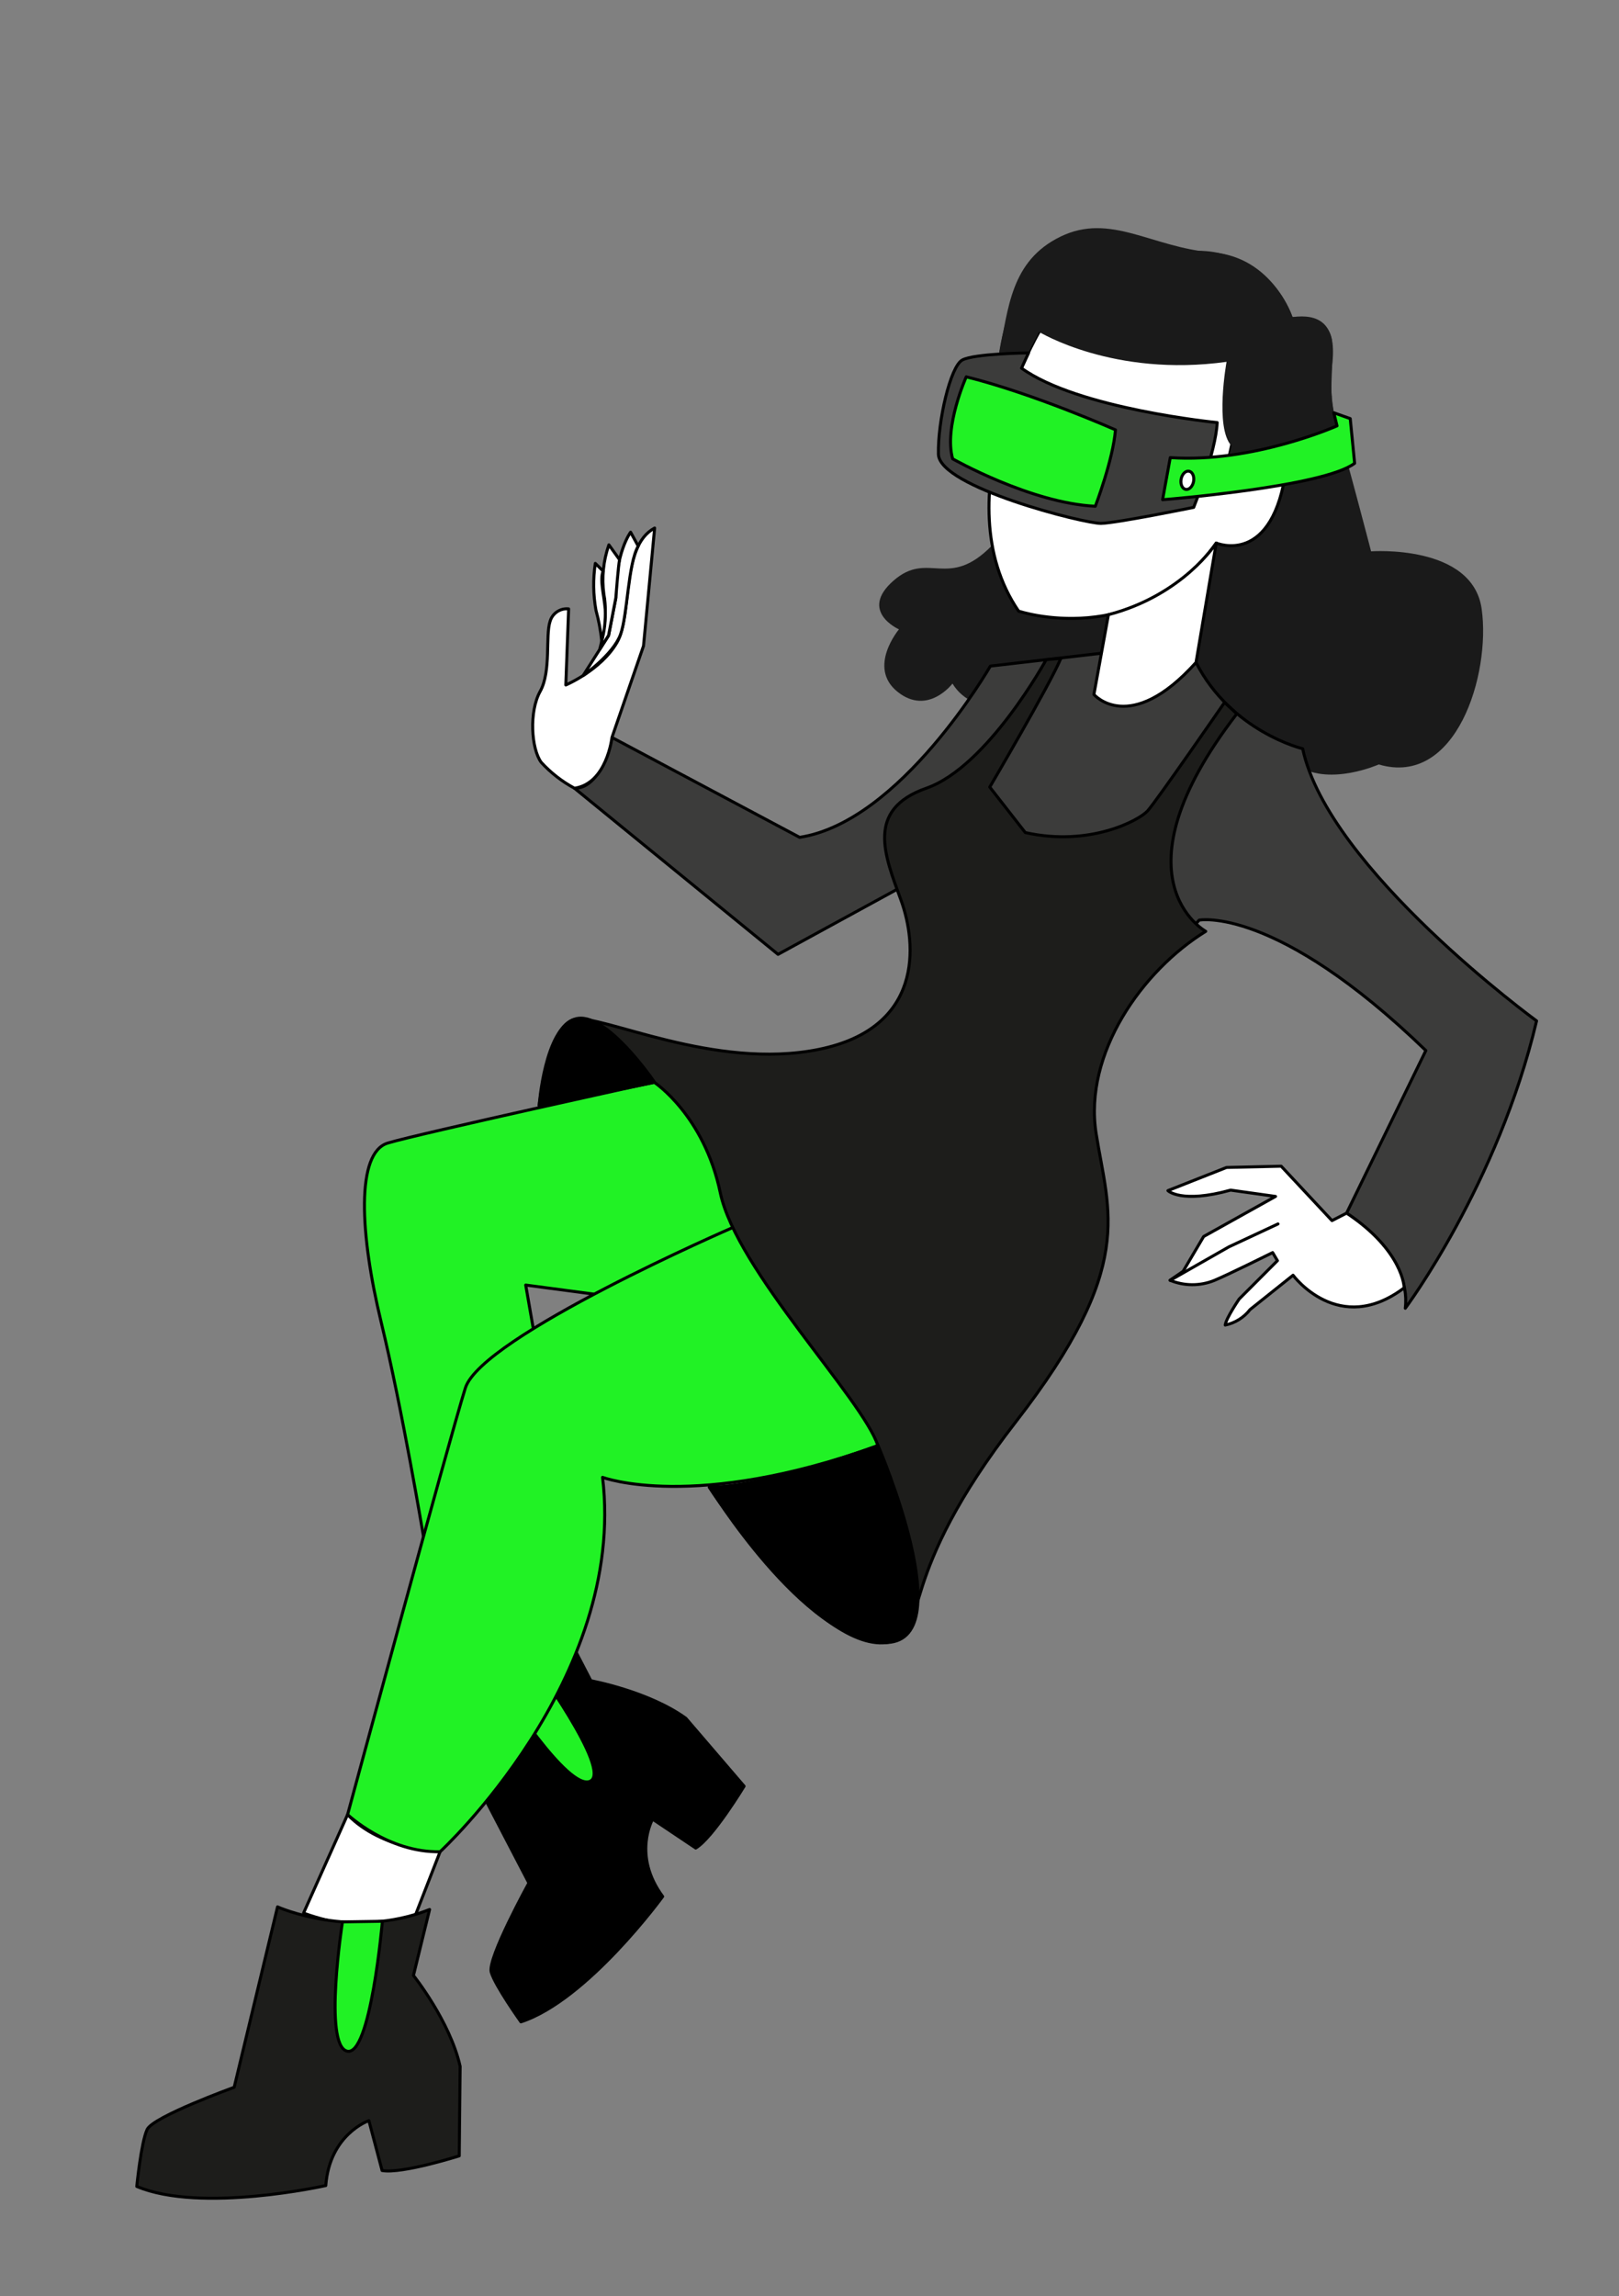 <svg width="541" height="767" viewBox="0 0 541 767" fill="none" xmlns="http://www.w3.org/2000/svg">
<rect x="0" y="0" width="541" height="767" fill="#808080" stroke="none"/>
<mask id="mask0_68_35" style="mask-type:alpha" maskUnits="userSpaceOnUse" x="0" y="0" width="541" height="767">
<rect width="541" height="767" fill="#D9D9D9"/>
</mask>
<g mask="url(#mask0_68_35)">
<path d="M218.688 361.456C218.688 361.456 140.398 378.589 129.628 381.796C118.858 385.004 120.256 412.25 127.348 441.537C134.441 470.824 141.5 513.162 141.5 513.162L179.503 451.241L175.664 429.242L213.608 434.287L244.876 409.933L253.443 402.286C253.443 402.286 243.017 367.182 218.688 361.456Z" fill="#21F225" stroke="black" stroke-linecap="round" stroke-linejoin="round"/>
<path d="M116.15 606.116L101.44 639.008C101.44 639.008 123.677 647.722 138.468 640.581L147.068 618.502C147.068 618.502 127.593 618.054 116.15 606.116Z" fill="white" stroke="black" stroke-linecap="round" stroke-linejoin="round"/>
<path d="M92.738 636.942C92.738 636.942 117.544 648.091 143.55 637.823L138.158 659.857C138.158 659.857 150.36 675.093 153.757 690.212L153.458 720.12C153.458 720.12 134.257 726.208 127.677 725.01L123.265 708.346C123.265 708.346 110.172 712.826 108.858 730.037C108.858 730.037 67.123 739.387 45.703 730.32C45.703 730.32 47.149 715.602 49.166 711.303C51.182 707.004 78.254 697.202 78.254 697.202L92.738 636.942Z" fill="#1D1D1B" stroke="black" stroke-linecap="round" stroke-linejoin="round"/>
<path d="M114.434 641.959C114.434 641.959 108.033 682.976 115.925 685.124C123.817 687.272 127.774 641.751 127.774 641.751L114.434 641.959Z" fill="#21F225" stroke="black" stroke-linecap="round" stroke-linejoin="round"/>
<path d="M145.426 535.366L156.034 569.812C156.034 569.812 178.428 561.691 184.941 546.598L176.867 524.309C176.867 524.309 161.919 536.799 145.426 535.366Z" fill="#1A1A1A"/>
<path d="M148.12 574.001C148.12 574.001 174.13 566.014 186.956 541.169L197.432 561.406C197.432 561.406 216.645 564.904 229.16 573.94L248.643 596.632C248.643 596.632 238.227 613.861 232.478 617.292L218.068 607.638C218.068 607.638 211.175 619.649 221.436 633.485C221.436 633.485 196.317 668.061 174.074 675.352C174.074 675.352 165.471 663.324 164.149 658.752C162.827 654.18 176.745 628.969 176.745 628.969L148.12 574.001Z" fill="black" stroke="black" stroke-linecap="round" stroke-linejoin="round"/>
<path d="M167.707 563.484C167.707 563.484 189.915 598.557 197.263 594.957C204.612 591.357 177.62 554.534 177.62 554.534L167.707 563.484Z" fill="#21F225" stroke="black" stroke-linecap="round" stroke-linejoin="round"/>
<path d="M244.927 410.006C244.927 410.006 160.917 446.373 155.492 463.651C150.067 480.93 116.149 606.115 116.149 606.115C116.149 606.115 129.694 618.917 147.063 618.522C147.063 618.522 209.454 561.083 201.35 493.468C201.35 493.468 231.995 505.052 293.408 482.859C293.408 482.859 272.42 419.028 244.927 410.006Z" fill="#21F225" stroke="black" stroke-linecap="round" stroke-linejoin="round"/>
<path d="M333.932 117.562C333.932 117.562 338.276 83.243 359.388 79.177C380.501 75.112 375.459 82.814 400.488 83.772C407.361 83.808 414.057 85.951 419.675 89.91C425.292 93.87 429.562 99.456 431.909 105.918C431.909 105.918 444.664 104.787 445.177 114.61C445.689 124.433 443.44 131.389 446.781 142.333C450.122 153.278 458.158 184.16 458.158 184.16C458.158 184.16 492.08 181.652 495.12 203.443C498.16 225.234 486.638 263.017 460.718 255.348C460.718 255.348 444.784 262.449 434.205 256.108L435.293 250.133C435.293 250.133 413.059 249.329 399.648 221.319C399.648 221.319 332.422 251.89 318.284 228.33C318.284 228.33 310.028 239.214 299.885 231.048C289.743 222.883 300.394 210.217 300.394 210.217C300.394 210.217 286.845 204.214 298.564 193.961C310.282 183.707 316.784 197.278 331.518 182.175L333.932 117.562Z" fill="#1A1A1A"/>
<path d="M368.046 218.201L330.934 222.493C330.934 222.493 301.051 274.509 267.207 279.689L204.489 246.322C204.489 246.322 201.248 263.433 191.966 263.292L259.986 318.778L299.584 297.154L379.801 330.337L400.72 307.342C400.72 307.342 426.301 302.395 476.453 350.904L449.979 405.215C449.979 405.215 471.784 419.061 469.586 436.99C469.586 436.99 500.518 395.647 513.456 341.006C513.456 341.006 443.806 290.224 435.3 250.092C435.3 250.092 411.501 244.441 399.655 221.277L368.046 218.201Z" fill="#3C3C3B" stroke="black" stroke-linecap="round" stroke-linejoin="round"/>
<path d="M349.586 220.344C349.586 220.344 330.046 256.103 309.56 263.275C289.075 270.447 295.681 285.857 301.063 300.646C306.444 315.435 308.545 343.416 273.64 350.516C238.736 357.616 201.091 338.752 192.116 340.487C183.141 342.222 180.157 369.298 180.157 369.298L218.671 361.558C218.671 361.558 235.272 372.51 240.683 398.395C246.094 424.279 288.32 467.265 293.39 482.96C293.39 482.96 253.092 497.51 236.995 496.777C236.995 496.777 275.326 555.185 298.478 548.185C310.388 544.348 299.061 526.949 339.446 474.919C379.832 422.89 370.454 405.239 366.273 378.574C362.091 351.909 381.653 324.189 402.904 311.089C402.904 311.089 370.86 293.517 413.288 238.428L409.19 234.627C409.19 234.627 386.323 267.75 383.45 270.889C380.578 274.027 364.11 282.914 342.607 278.1L330.732 262.902C330.732 262.902 350.73 228.88 354.499 219.9L349.586 220.344Z" fill="#1D1D1B" stroke="black" stroke-linecap="round" stroke-linejoin="round"/>
<path d="M191.969 263.293C187.812 261.055 184.059 258.137 180.865 254.659C177.506 250.135 176.738 237.692 180.497 230.948C184.255 224.205 182.197 212.301 183.818 207.533C184.2 206.224 185.03 205.092 186.162 204.334C187.294 203.577 188.657 203.241 190.011 203.387L189.065 228.805C189.065 228.805 200.734 223.878 206.105 214.708C211.477 205.537 207.285 182.49 218.752 176.376L215.035 215.747L204.491 246.322C204.491 246.322 202.795 261.727 191.969 263.293Z" fill="white" stroke="black" stroke-linecap="round" stroke-linejoin="round"/>
<path d="M213.261 182.407L210.719 177.759C210.719 177.759 205.491 184.758 205.794 199.753L203.367 212.284L194.843 225.672C194.843 225.672 204.933 218.616 207.341 211.94C209.748 205.264 209.814 188.475 213.261 182.407Z" fill="white" stroke="black" stroke-linecap="round" stroke-linejoin="round"/>
<path d="M207.035 186.964L203.465 181.983C201.606 187.286 201.033 192.955 201.793 198.522C203.379 206.239 200.418 216.873 200.418 216.873L203.35 212.26L205.777 199.729C205.777 199.729 206.642 188.546 207.035 186.964Z" fill="white" stroke="black" stroke-linecap="round" stroke-linejoin="round"/>
<path d="M201.533 190.755L198.926 188.188C198.14 193.388 198.215 198.682 199.148 203.858C200.075 207.213 200.717 210.641 201.068 214.105C202.011 210.653 202.408 207.075 202.245 203.501C201.792 198.523 200.373 193.682 201.533 190.755Z" fill="white" stroke="black" stroke-linecap="round" stroke-linejoin="round"/>
<path d="M449.98 405.215L445.091 407.715L428.112 389.538L409.859 389.96L390.275 397.694C390.275 397.694 394.634 402.128 411.22 397.531L426.231 399.637L402.208 413.027L395.345 424.646L390.973 427.637C395.683 429.591 400.97 429.622 405.703 427.724C410.224 425.869 425.263 418.396 425.263 418.396L426.864 421.094L414.072 433.914C414.072 433.914 409.682 440.334 409.415 442.607C412.713 441.928 415.66 440.089 417.721 437.424L432.086 425.957C432.086 425.957 447.329 446.664 469.172 430.198C469.333 430.227 468.835 417.687 449.98 405.215Z" fill="white" stroke="black" stroke-linecap="round" stroke-linejoin="round"/>
<path d="M391.01 427.666L410.66 416.471L427.048 408.825" fill="white"/>
<path d="M391.01 427.666L410.66 416.471L427.048 408.825" stroke="black" stroke-linecap="round" stroke-linejoin="round"/>
<path d="M347.217 110.879C347.217 110.879 314.648 166.508 340.366 204.124C340.366 204.124 380.274 217.561 406.415 181.393C406.415 181.393 425.547 189.584 429.867 155.972C434.187 122.36 410.168 154.918 410.168 154.918L417.881 120.479C417.881 120.479 394.517 75.676 347.217 110.879Z" fill="white" stroke="black" stroke-linecap="round" stroke-linejoin="round"/>
<path d="M333.931 117.563L343.607 117.839L347.22 110.859C347.22 110.859 372.072 126.117 409.862 120.861C409.862 120.861 405.865 142.815 411.492 148.903L410.768 152.077C410.768 152.077 438.601 148.544 446.788 142.293C444.855 135.336 444.33 128.063 445.245 120.9C446.594 107.859 440.422 104.768 431.909 105.918C431.909 105.918 425.368 85.896 405.159 84.309C384.95 82.722 371.1 70.911 354.372 79.039C337.645 87.167 337.005 103.204 333.931 117.563Z" fill="#1A1A1A"/>
<path d="M370.392 205.321L365.54 231.973C365.54 231.973 377.473 245.926 399.656 221.278L406.415 181.393C406.415 181.393 395.453 198.752 370.392 205.321Z" fill="white" stroke="black" stroke-linecap="round" stroke-linejoin="round"/>
<path d="M343.705 117.877C343.705 117.877 325.513 118.08 321.538 120.265C317.564 122.45 313.342 140.701 313.576 151.708C313.811 162.715 362.574 174.961 367.932 174.827C373.29 174.694 398.879 169.476 398.879 169.476C398.879 169.476 406.255 151.13 406.733 141.152C406.733 141.152 360.128 136.581 341.355 122.973L343.705 117.877Z" fill="#3C3C3B" stroke="black" stroke-linecap="round" stroke-linejoin="round"/>
<path d="M322.884 125.866C322.884 125.866 315.335 142.633 318.335 153.264C318.335 153.264 344.5 168.092 366.006 169.099C366.006 169.099 371.943 153.608 372.743 143.584C372.682 143.573 345.256 131.424 322.884 125.866Z" fill="#21F225" stroke="black" stroke-linecap="round" stroke-linejoin="round"/>
<path d="M391.048 152.859L388.49 166.915C388.49 166.915 442.321 162.696 452.658 154.743L451.19 139.83L445.691 137.866L446.776 142.248C446.776 142.248 418.689 154.753 391.048 152.859Z" fill="#21F225" stroke="black" stroke-linecap="round" stroke-linejoin="round"/>
<path d="M396.209 163.466C397.36 163.675 398.541 162.485 398.847 160.807C399.152 159.13 398.466 157.6 397.315 157.39C396.163 157.18 394.982 158.37 394.676 160.048C394.371 161.726 395.057 163.256 396.209 163.466Z" fill="white" stroke="black" stroke-linecap="round" stroke-linejoin="round"/>
<path d="M293.408 482.858C293.408 482.858 255.021 497.024 237.094 496.69C237.094 496.69 268.496 547.895 295.318 548.656C322.14 549.417 293.408 482.858 293.408 482.858Z" fill="black" stroke="black" stroke-linecap="round" stroke-linejoin="round"/>
<path d="M218.688 361.456L180.175 369.196C180.175 369.196 182.03 343.609 192.134 340.385C202.237 337.161 218.688 361.456 218.688 361.456Z" fill="black" stroke="black" stroke-linecap="round" stroke-linejoin="round"/>
</g>
</svg>
